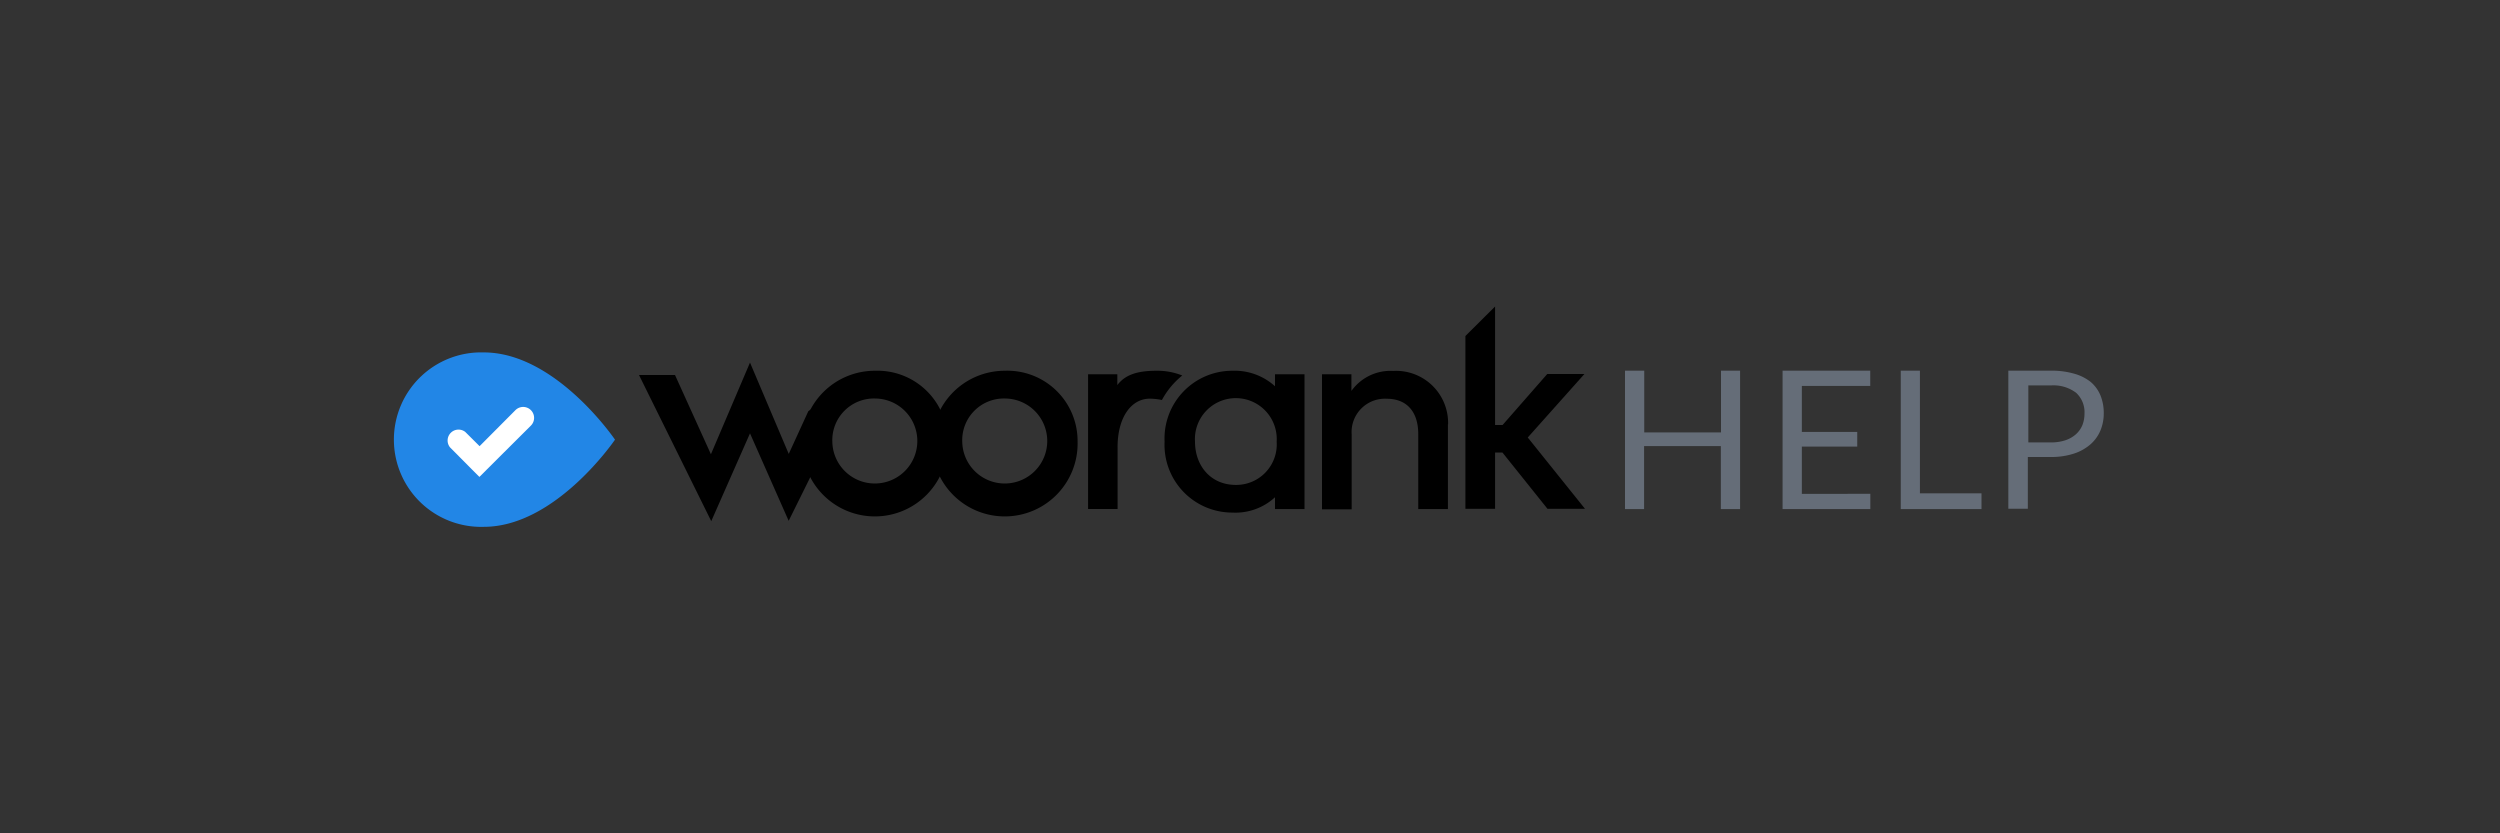 <svg id="Layer_1" data-name="Layer 1" xmlns="http://www.w3.org/2000/svg" viewBox="0 0 300 100"><rect x="0" y="0" width="300" height="100" fill="#333333" stroke="none"/><defs><style>.cls-1,.cls-2,.cls-3{fill-rule:evenodd;}.cls-2{fill:#2286e6;}.cls-3{fill:#fff;}.cls-4{fill:#656d78;}</style></defs><title>LT_WooRANK_+</title><path class="cls-1" d="M113.72,53A8.74,8.74,0,1,1,105,44.49,8.43,8.43,0,0,1,113.72,53ZM99.88,53A5.1,5.1,0,1,0,105,47.82,5,5,0,0,0,99.88,53Z"/><path class="cls-1" d="M129.31,53a8.74,8.74,0,1,1-8.75-8.51A8.43,8.43,0,0,1,129.31,53Zm-13.84,0a5.1,5.1,0,1,0,5.09-5.18A5,5,0,0,0,115.47,53Z"/><path class="cls-1" d="M139.43,48a7.48,7.48,0,0,0-1.45-.16c-2.26,0-3.9,2.29-3.87,5.91v7.33h-3.54V44.91h3.51v1.3c.95-1.26,2.44-1.72,4.71-1.72a8,8,0,0,1,3.08.57A9.71,9.71,0,0,0,139.43,48Z"/><path class="cls-1" d="M153,61.09V59.67a7,7,0,0,1-5.11,1.84A8.13,8.13,0,0,1,139.75,53a8.13,8.13,0,0,1,8.12-8.51A7.22,7.22,0,0,1,153,46.35V44.91h3.54V61.09Zm-4.68-2.9A4.86,4.86,0,0,0,153.2,53a4.91,4.91,0,1,0-9.8,0c0,2.84,1.84,5.19,4.9,5.19Z"/><path class="cls-1" d="M173.75,50.92V61.09h-3.56v-9c0-2.72-1.41-4.24-3.78-4.24a4,4,0,0,0-4.21,4.27v9h-3.56V44.91h3.53v2a5.76,5.76,0,0,1,5-2.4,6.25,6.25,0,0,1,6.6,6.43"/><path class="cls-1" d="M180.31,51l5.36-6.12h4.46l-6.8,7.62.25.31,6.62,8.25h-4.5l-5.41-6.76h-.88v6.76h-3.56V40.32l3.56-3.54V51Z"/><path class="cls-1" d="M98.79,53.14a6.13,6.13,0,0,1,3.11-5.34L103.31,45,97,49.34l-2.35,5.13L90,43.51l-4.69,11L81,45H76.68l8.67,17.54L90,52,94.64,62.5,98.85,54a5.69,5.69,0,0,1-.06-.83"/><path class="cls-2" d="M58.06,63.22c8.64,0,15.74-10.46,15.74-10.46S66.7,42.29,58.06,42.29a10.47,10.47,0,1,0,0,20.93Z"/><path class="cls-3" d="M56.6,56.3l.93.93.93-.93,5.25-5.23a1.31,1.31,0,1,0-1.86-1.85l-4.3,4.32-1.72-1.71A1.31,1.31,0,0,0,54,53.68L56.6,56.3Z"/><path class="cls-4" d="M208.81,44.48V61.09H206.5V53.53h-9.21v7.56H195V44.48h2.31v7.41h9.21V44.48Z"/><path class="cls-4" d="M224.44,59.26v1.83H213.91V44.48h10.52v1.83h-8.21v5.52h6.65v1.76h-6.65v5.67Z"/><path class="cls-4" d="M237.78,59.2v1.89h-9.69V44.48h2.3V59.2Z"/><path class="cls-4" d="M246.08,44.48a9.74,9.74,0,0,1,2.81.36,5.6,5.6,0,0,1,2,1,4.27,4.27,0,0,1,1.17,1.62,5.56,5.56,0,0,1,.39,2.12,5.29,5.29,0,0,1-.42,2.13,4.5,4.5,0,0,1-1.22,1.65,5.69,5.69,0,0,1-2,1.09,8.73,8.73,0,0,1-2.73.39h-2.74v6.21H241V44.48Zm0,8.61a5.41,5.41,0,0,0,1.74-.25,3.62,3.62,0,0,0,1.28-.72,3,3,0,0,0,.78-1.09,3.77,3.77,0,0,0,.26-1.41,3.17,3.17,0,0,0-1-2.48,4.51,4.51,0,0,0-3-.89h-2.74v6.84Z"/></svg>